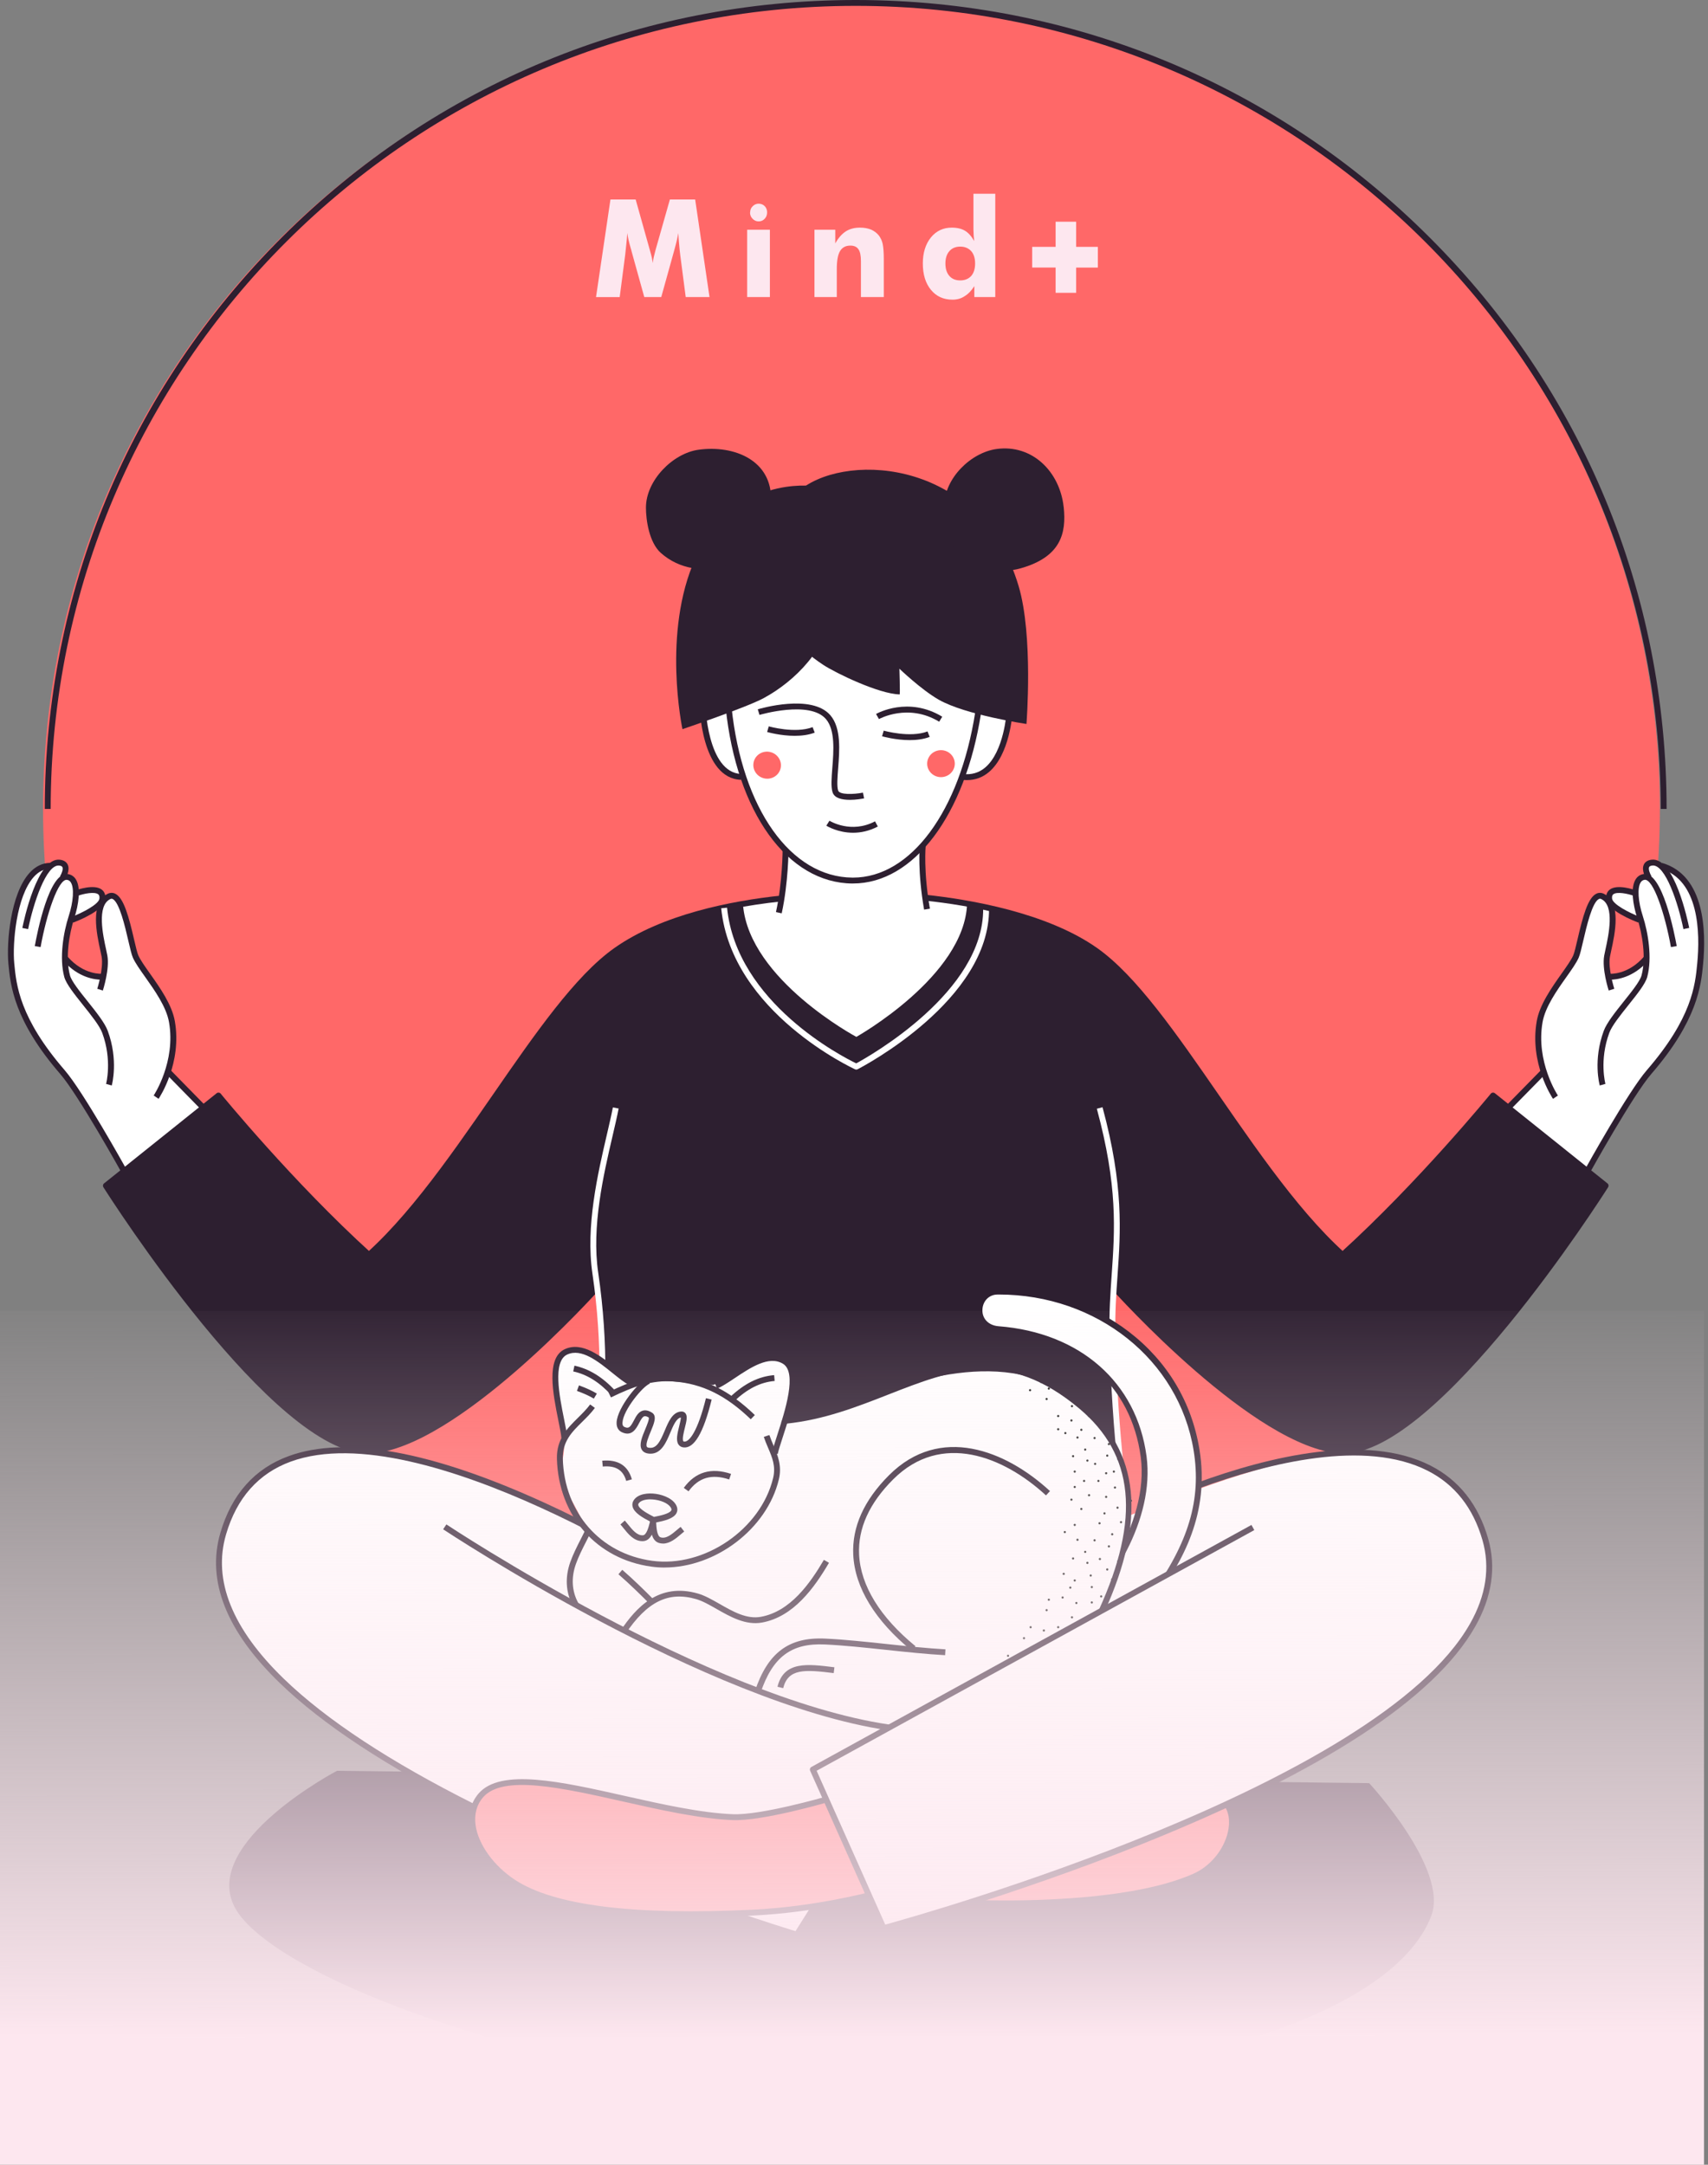 <svg width="430" height="545" viewBox="0 0 430 545" fill="none" xmlns="http://www.w3.org/2000/svg">
<rect x="0" y="0" width="430" height="545" fill="#808080" stroke="none"/>
<path d="M344.697 448.933L84.838 445.826C84.838 445.826 50.823 463.678 58.986 479.976C68.053 498.081 142.574 525.771 210.005 525.771C301.452 525.771 351.498 505.588 360.343 482.306C364.791 470.594 344.697 448.933 344.697 448.933Z" fill="#2D1F30"/>
<path d="M214.362 406.666C326.764 406.666 417.883 315.765 417.883 203.634C417.883 91.502 326.764 0.602 214.362 0.602C101.96 0.602 10.84 91.502 10.84 203.634C10.84 315.765 101.96 406.666 214.362 406.666Z" fill="#FF6868"/>
<path d="M418.838 218.138C418.838 218.138 416.81 217.37 415.981 217.466C413.073 217.813 415.226 221.269 415.226 221.269C415.226 221.269 414.508 220.995 414.027 221.062C412.148 221.313 411.748 225.152 411.748 225.152C411.748 225.152 404.784 222.605 405.198 226.585C405.457 229.095 412.784 231.849 412.784 231.849C412.784 231.849 413.783 233.96 414.109 235.762C414.109 235.762 414.945 240.982 413.828 242.363C412.584 243.913 405.279 246.143 405.279 246.143C404.791 244.319 404.436 242.355 404.672 241.004C405.183 238.125 408.136 228.157 403.525 225.957C399.788 224.17 398.012 238.501 396.827 241.115C395.192 244.74 388.768 251.341 387.694 257.469C386.014 267.067 388.612 269.909 388.612 269.909L379.805 278.755L375.964 276.074C375.964 276.074 358.038 298.069 338.196 316.092L335.391 313.655C336.287 314.534 337.182 315.383 338.085 316.195C338.078 316.202 338.063 316.217 338.056 316.225L335.399 313.655C313.447 292.074 293.716 251.282 275.28 238.774C261.654 229.523 234.433 226.26 233.027 226.105L231.599 214.055C235.921 209.404 242.375 195.804 242.375 195.804C242.375 195.804 251.804 196.941 253.513 181.761C255.023 182.1 209.284 136.258 209.284 136.258L177.157 177.907C178.748 198.07 186.815 195.235 186.815 195.235C189.05 202.737 193.135 209.463 197.694 214.232L196.532 226.193C192.936 226.592 188.051 227.53 184.565 228.201H184.469C173.449 230.343 163.198 233.894 155.168 239.564C136.969 252.411 117.622 292.074 95.671 313.655L93.014 316.225C93.014 316.225 92.992 316.202 92.984 316.195C93.887 315.383 94.783 314.534 95.678 313.655L92.873 316.092C73.031 298.069 55.106 276.074 55.106 276.074L50.835 278.592L42.324 270.013C42.324 270.013 44.315 265.228 43.375 257.461C42.627 251.282 35.878 244.733 34.242 241.107C33.065 238.494 31.289 224.163 27.552 225.95C22.933 228.15 25.894 238.125 26.404 240.997C26.974 244.216 25.857 246.165 25.857 246.165L16.243 242.385L16.968 235.755C17.294 233.953 17.715 232.351 18.093 231.184C18.374 230.32 25.62 229.087 25.879 226.577C26.286 222.598 19.329 225.145 19.329 225.145C19.329 225.145 18.929 221.305 17.049 221.054C16.561 220.988 15.85 221.261 15.85 221.261C15.85 221.261 18.004 217.806 15.095 217.459C14.267 217.363 12.727 218.256 12.727 218.256C4.268 218.382 2.314 236.087 2.965 242.887C3.483 248.299 4.275 256.834 15.836 270.19C20.35 275.403 30.519 293.632 31.348 295.116L26.767 298.785C26.767 298.785 70.004 366.933 93.465 365.471C111.509 364.349 142.172 333.442 150.838 324.25L151.704 362.089L146.982 383.936C146.982 383.936 70.67 340.205 56.305 386.402C48.319 412.081 82.43 436.719 119.154 455.118C119.154 455.118 116.89 466.459 129.427 474.241C142.12 482.119 168.031 482.636 184.439 482.052C194.416 485.478 200.714 487.354 200.714 487.354L205.206 480.199C212.186 479.114 217.322 477.851 218.869 477.453L222.555 485.715L244.61 478.952C260.071 479.476 286.263 479.173 300.858 472.698C308.451 469.331 312.5 459.711 308.984 454.542C346.892 436.963 381.374 413.425 374.047 387.864C362.975 349.25 312.988 370.388 283.747 381.781L281.149 354.854L280.113 323.955C288.609 332.985 319.501 364.349 337.641 365.478C361.102 366.94 404.339 298.793 404.339 298.793L399.758 295.123C400.587 293.639 410.756 275.41 415.271 270.197C426.831 256.841 427.623 248.299 428.141 242.894C428.793 236.094 429.488 221.269 418.868 218.138H418.838Z" fill="white"/>
<path d="M90.09 365.228C91.807 365.331 93.532 365.323 95.264 365.257C113.478 362.326 142.438 333.132 150.816 324.243L151.682 345.13L146.96 383.929C146.96 383.929 160.297 392.228 166.625 393.786C173.36 395.447 195.008 400.645 201.935 401.073C208.626 401.487 221.319 402.417 227.913 401.073C234.825 399.663 262.631 388.972 269.462 387.289C279.069 384.926 285.856 380.932 283.709 381.766L281.112 354.839L280.076 323.94C288.572 332.97 319.464 364.334 337.604 365.464C361.065 366.926 404.302 298.778 404.302 298.778L375.964 276.082C375.964 276.082 358.038 298.077 338.196 316.099L335.391 313.663C336.287 314.541 337.182 315.391 338.085 316.203C338.078 316.21 338.063 316.225 338.055 316.232L335.398 313.663C313.447 292.082 293.716 251.289 275.28 238.782C266.428 232.772 252.521 229.243 243.477 227.463C242.87 245.781 215.59 261.05 215.59 261.05C215.59 261.05 188.754 246.719 187.066 227.958C187.059 227.84 185.542 228.024 184.565 228.209H184.469C173.448 230.35 163.198 233.902 155.168 239.572C136.969 252.419 117.622 292.082 95.671 313.663L93.014 316.232C93.014 316.232 92.992 316.21 92.984 316.203C93.887 315.391 94.783 314.541 95.678 313.663L92.873 316.099C73.031 298.077 55.105 276.082 55.105 276.082L26.767 298.778C26.767 298.778 66.118 360.798 90.112 365.22L90.09 365.228Z" fill="#2D1F30"/>
<path d="M214.754 222.435C214.709 222.435 214.665 222.435 214.613 222.435C198.272 222.324 185.446 204.538 182.7 178.187L184.173 178.032C186.837 203.6 199.071 220.848 214.621 220.951C214.665 220.951 214.709 220.951 214.754 220.951C229.275 220.951 241.627 204.258 245.513 179.346L246.978 179.575C242.974 205.232 230.037 222.428 214.754 222.428V222.435Z" fill="#2D1F30"/>
<path d="M192.477 138.68C192.055 146.646 193.639 158.437 207.264 167.393C210.432 169.475 221.267 174.717 226.499 174.828C226.625 174.828 226.433 168.36 226.433 168.36C226.433 168.36 231.902 173.617 236.321 176.15C243.033 179.996 258.42 182.27 258.42 182.27C258.42 182.27 260.174 160.106 256.451 147.576C247.074 115.998 213.903 113.776 201.824 123.027C198.323 125.707 192.906 130.558 192.477 138.68Z" fill="#2D1F30"/>
<path d="M92.614 365.951C68.849 365.951 27.788 301.665 26.034 298.903C25.834 298.586 25.901 298.165 26.197 297.936L54.536 275.24C54.854 274.989 55.313 275.033 55.572 275.351C55.749 275.572 73.778 297.619 93.413 315.427L92.414 316.52C74.459 300.24 57.851 280.43 54.891 276.849L27.64 298.674C31.837 305.164 71.654 365.796 93.31 364.459C114.307 363.152 149.906 323.571 150.268 323.165L151.371 324.147C149.898 325.8 115.002 364.585 93.406 365.928C93.147 365.943 92.88 365.951 92.614 365.951Z" fill="#2D1F30"/>
<path d="M42.795 269.255L41.737 270.287L50.746 279.477L51.804 278.445L42.795 269.255Z" fill="#2D1F30"/>
<path d="M39.919 276.636L38.69 275.809C38.749 275.727 44.307 267.31 42.546 257.321C41.873 253.489 38.927 249.332 36.566 245.995C35.226 244.105 34.072 242.473 33.472 241.144C33.124 240.369 32.762 238.819 32.31 236.855C31.467 233.222 30.06 227.146 28.358 226.333C28.166 226.237 27.988 226.245 27.773 226.348C24.295 228.009 25.931 235.496 26.723 239.092C26.856 239.697 26.967 240.214 27.033 240.598C27.625 243.957 25.96 249.162 25.894 249.384L24.487 248.934C24.502 248.882 26.108 243.854 25.583 240.856C25.516 240.48 25.405 239.985 25.279 239.402C24.347 235.127 22.608 227.175 27.137 225.012C27.759 224.717 28.403 224.709 29.002 224.997C31.171 226.038 32.436 230.83 33.754 236.522C34.175 238.331 34.538 239.896 34.827 240.539C35.367 241.735 36.484 243.315 37.78 245.146C40.23 248.609 43.279 252.913 44.011 257.07C45.877 267.665 40.17 276.274 39.926 276.636H39.919Z" fill="#2D1F30"/>
<path d="M30.652 295.3C30.541 295.108 19.773 275.713 15.169 270.397C3.476 256.893 2.632 248.018 2.121 242.71C1.603 237.32 2.632 225.115 7.398 219.799C8.893 218.131 10.647 217.267 12.601 217.237L12.623 218.714C11.099 218.736 9.715 219.43 8.501 220.781C4.09 225.699 3.113 237.563 3.587 242.532C4.112 248.025 4.904 256.273 16.28 269.43C20.979 274.864 31.489 293.78 31.94 294.584L30.645 295.3H30.652Z" fill="#2D1F30"/>
<path d="M28.136 273.283L26.708 272.892C26.722 272.833 28.291 266.956 25.738 260.045C25.079 258.251 22.955 255.601 20.905 253.031C18.722 250.292 16.657 247.708 16.183 245.973C14.888 241.174 15.969 234.743 17.286 230.682C18.492 226.983 18.707 223.557 17.834 222.162C17.59 221.77 17.279 221.564 16.849 221.512C14.703 221.224 11.713 230.077 10.218 238.449L8.76 238.191C9.322 235.053 12.342 219.43 17.049 220.05C17.908 220.168 18.618 220.626 19.092 221.379C20.446 223.528 19.78 227.832 18.7 231.14C17.441 235.001 16.405 241.107 17.619 245.589C18.011 247.029 20.069 249.613 22.067 252.108C24.191 254.766 26.389 257.52 27.129 259.536C29.853 266.919 28.203 273.032 28.136 273.291V273.283Z" fill="#2D1F30"/>
<path d="M18.448 232.262L17.923 230.882C20.787 229.804 24.894 227.648 25.035 226.23C25.109 225.536 24.887 225.278 24.717 225.145C23.814 224.444 21.105 224.968 19.477 225.566L18.966 224.178C19.447 224.001 23.718 222.502 25.627 223.978C26.108 224.348 26.648 225.064 26.515 226.378C26.227 229.198 19.751 231.775 18.448 232.262Z" fill="#2D1F30"/>
<path d="M7.073 233.916L5.622 233.628C5.992 231.797 9.389 215.768 15.081 216.447C16.287 216.588 16.812 217.193 17.042 217.665C17.738 219.12 16.524 221.143 16.383 221.372L15.125 220.597C15.51 219.976 15.961 218.825 15.71 218.308C15.606 218.101 15.34 217.968 14.91 217.917C11.632 217.533 8.368 227.522 7.08 233.923L7.073 233.916Z" fill="#2D1F30"/>
<path d="M25.42 246.645C24.102 246.645 19.788 246.276 15.917 241.838L17.034 240.871C21.09 245.515 25.642 245.168 25.694 245.161L25.827 246.63C25.827 246.63 25.657 246.645 25.427 246.645H25.42Z" fill="#2D1F30"/>
<path d="M88.425 320.581L87.537 319.399C100.496 309.698 112.471 292.399 124.046 275.661C134.719 260.223 144.806 245.648 154.65 238.693C166.699 230.188 184.076 226.813 196.54 225.477L196.695 226.946C179.081 228.836 164.834 233.311 155.501 239.904C145.872 246.704 135.859 261.175 125.26 276.503C113.618 293.337 101.577 310.739 88.425 320.581Z" fill="#2D1F30"/>
<path d="M196.799 229.944L195.356 229.626C197.021 222.029 197.036 213.893 197.036 213.812H198.516C198.516 213.893 198.494 222.192 196.799 229.944Z" fill="#2D1F30"/>
<path d="M232.65 229.021C230.955 219.305 231.539 213.11 231.569 212.844L233.042 212.992C233.042 213.051 232.45 219.268 234.108 228.763L232.65 229.014V229.021Z" fill="#2D1F30"/>
<path d="M209.44 153.49C208.285 163.295 200.188 171.469 192.269 175.758C187.94 178.106 171.813 183.577 171.813 183.577C171.813 183.577 166.602 159.227 175.091 140.533C184.609 119.587 204.622 122.37 204.622 122.37C204.622 122.37 210.639 143.361 209.447 153.49H209.44Z" fill="#2D1F30"/>
<path d="M243.44 196.402C243.063 196.402 242.671 196.38 242.278 196.335L242.449 194.866C244.565 195.11 246.43 194.571 247.992 193.264C252.795 189.233 253.417 179.31 253.424 179.206L254.905 179.288C254.882 179.723 254.238 189.949 248.947 194.394C247.355 195.73 245.505 196.402 243.44 196.402Z" fill="#2D1F30"/>
<path d="M213.94 201.371C212.06 201.371 210.099 200.987 209.61 199.488C209.166 198.122 209.344 195.9 209.544 193.33C209.877 189.085 210.291 183.813 207.952 181.059C203.882 176.26 191.329 179.952 191.204 179.989L190.774 178.579C191.329 178.409 204.378 174.569 209.077 180.107C211.801 183.319 211.364 188.937 211.009 193.448C210.831 195.767 210.654 197.952 211.009 199.038C211.357 200.108 214.865 200.027 217.255 199.554L217.544 201.001C217.011 201.105 215.501 201.378 213.925 201.378L213.94 201.371Z" fill="#2D1F30"/>
<path d="M236.446 181.702C228.638 176.962 221.356 180.993 221.282 181.038L220.549 179.753C220.874 179.568 228.675 175.256 237.216 180.439L236.446 181.702Z" fill="#2D1F30"/>
<path d="M186.556 196.335C176.542 195.974 176.091 177.826 176.076 177.05L177.556 177.021C177.556 177.198 177.993 194.541 186.615 194.859L186.563 196.335H186.556Z" fill="#2D1F30"/>
<path d="M200.077 185.253C196.525 185.253 193.32 184.345 193.128 184.286L193.542 182.868C193.609 182.891 200.196 184.751 204.577 183.068L205.11 184.448C203.549 185.046 201.78 185.253 200.085 185.253H200.077Z" fill="#2D1F30"/>
<path d="M229.023 186.331C225.471 186.331 222.266 185.423 222.066 185.364L222.48 183.947C222.547 183.969 229.134 185.829 233.515 184.146L234.048 185.527C232.487 186.125 230.718 186.331 229.023 186.331Z" fill="#2D1F30"/>
<path d="M214.776 209.655C210.942 209.655 208.204 207.986 208.034 207.883L208.818 206.628C209.04 206.768 214.31 209.943 220.305 206.783L220.993 208.09C218.773 209.256 216.641 209.655 214.769 209.655H214.776Z" fill="#2D1F30"/>
<path d="M215.583 269.282C215.479 269.282 215.375 269.26 215.279 269.215C214.968 269.075 184.224 254.929 181.567 228.674L183.04 228.526C185.46 252.492 212.282 266.137 215.56 267.717C218.935 265.886 247.681 249.672 247.518 228.748L248.998 228.733C249.183 251.754 217.285 268.492 215.923 269.193C215.819 269.245 215.701 269.275 215.583 269.275V269.282Z" fill="white"/>
<path d="M309.006 454.668L246.305 478.796C261.765 479.321 286.441 479.07 301.035 472.594C308.866 469.124 313.121 459.703 308.999 454.668H309.006Z" fill="#FF6868"/>
<path d="M200.603 487.804C200.529 487.804 200.462 487.797 200.388 487.775C200.322 487.752 193.831 485.811 183.78 482.355L184.261 480.96C192.632 483.839 198.523 485.663 200.277 486.195L204.518 479.446L205.776 480.229L201.239 487.457C201.099 487.679 200.862 487.804 200.61 487.804H200.603Z" fill="#2D1F30"/>
<path d="M253.121 479.941C249.702 479.941 246.897 479.875 245.039 479.808L245.091 478.332C253.913 478.634 283.976 479.048 300.451 471.739C304.64 469.878 308.037 465.802 309.103 461.358C309.783 458.508 309.376 455.99 307.955 454.255L309.103 453.325C310.82 455.429 311.338 458.404 310.546 461.705C309.384 466.585 305.654 471.059 301.058 473.097C287.802 478.974 266.058 479.949 253.136 479.949L253.121 479.941Z" fill="#2D1F30"/>
<path d="M118.718 455.495C97.506 444.871 81.283 434.202 70.5 423.784C56.993 410.745 51.945 398.002 55.483 385.908C58.325 376.214 64.12 369.709 72.705 366.586C87.004 361.381 108.697 365.346 137.169 378.377C158.299 388.049 175.484 399.382 175.654 399.493L174.833 400.726C174.152 400.276 106.491 355.851 73.209 367.974C65.09 370.935 59.598 377.107 56.904 386.329C53.529 397.854 58.451 410.096 71.529 422.728C82.208 433.035 98.306 443.616 119.384 454.181L118.718 455.503V455.495Z" fill="#2D1F30"/>
<path d="M240.376 192.26C240.376 194.135 238.815 195.656 236.898 195.656C234.981 195.656 233.419 194.135 233.419 192.26C233.419 190.384 234.981 188.864 236.898 188.864C238.815 188.864 240.376 190.384 240.376 192.26Z" fill="#FF6868"/>
<path d="M196.51 193.485C196.051 195.309 194.172 196.409 192.306 195.944C190.441 195.479 189.302 193.626 189.753 191.802C190.205 189.978 192.092 188.878 193.957 189.343C195.822 189.809 196.962 191.662 196.51 193.485Z" fill="#FF6868"/>
<path d="M342.459 320.581C329.3 310.739 317.266 293.329 305.624 276.503C295.026 261.175 285.012 246.704 275.383 239.904C262.883 231.074 243.537 227.884 233.123 226.769L233.279 225.3C243.84 226.429 263.46 229.678 276.234 238.693C286.078 245.641 296.166 260.223 306.838 275.661C318.413 292.399 330.381 309.698 343.347 319.399L342.459 320.581Z" fill="#2D1F30"/>
<path d="M338.27 365.951C338.004 365.951 337.737 365.944 337.478 365.929C315.882 364.585 280.986 325.794 279.513 324.147L280.616 323.165C280.971 323.564 316.578 363.145 337.574 364.46C359.223 365.803 399.055 305.165 403.244 298.675L375.993 276.85C373.026 280.431 356.418 300.24 338.47 316.52L337.471 315.427C357.106 297.619 375.135 275.573 375.312 275.351C375.571 275.034 376.03 274.989 376.349 275.24L404.687 297.936C404.983 298.173 405.05 298.586 404.85 298.904C403.096 301.672 362.035 365.951 338.27 365.951Z" fill="#2D1F30"/>
<path d="M388.091 269.286L379.08 278.475L380.138 279.508L389.149 270.319L388.091 269.286Z" fill="#2D1F30"/>
<path d="M390.973 276.636C390.729 276.274 385.023 267.658 386.888 257.07C387.62 252.914 390.67 248.609 393.119 245.146C394.415 243.315 395.532 241.735 396.072 240.539C396.361 239.897 396.724 238.332 397.146 236.523C398.463 230.838 399.729 226.039 401.897 224.998C402.497 224.71 403.148 224.717 403.762 225.012C408.292 227.176 406.56 235.127 405.62 239.402C405.494 239.986 405.383 240.48 405.316 240.857C404.783 243.862 406.39 248.882 406.412 248.934L405.006 249.384C404.932 249.163 403.266 243.958 403.866 240.598C403.932 240.207 404.043 239.698 404.177 239.092C404.961 235.497 406.597 228.01 403.126 226.349C402.911 226.245 402.733 226.238 402.541 226.334C400.839 227.153 399.433 233.23 398.589 236.862C398.137 238.826 397.775 240.377 397.427 241.152C396.827 242.481 395.673 244.113 394.333 246.003C391.965 249.34 389.027 253.497 388.353 257.329C386.592 267.318 392.157 275.735 392.209 275.817L390.981 276.643L390.973 276.636Z" fill="#2D1F30"/>
<path d="M400.232 295.301L398.937 294.585C399.381 293.78 409.89 274.864 414.597 269.43C425.98 256.28 426.772 248.026 427.29 242.569C428.03 234.861 427.808 221.557 418.061 218.685L418.483 217.267C429.244 220.435 429.547 234.544 428.77 242.673C428.26 248.011 427.409 256.886 415.722 270.39C411.119 275.706 400.35 295.101 400.239 295.293L400.232 295.301Z" fill="#2D1F30"/>
<path d="M402.748 273.284C402.674 273.025 401.031 266.912 403.755 259.529C404.502 257.513 406.693 254.767 408.817 252.101C410.815 249.606 412.873 247.022 413.265 245.582C414.479 241.1 413.443 235.002 412.185 231.133C411.104 227.825 410.438 223.521 411.792 221.372C412.266 220.619 412.976 220.154 413.835 220.043C418.512 219.408 421.562 235.046 422.124 238.184L420.666 238.442C419.171 230.07 416.211 221.188 414.035 221.505C413.606 221.564 413.295 221.771 413.05 222.155C412.17 223.55 412.392 226.969 413.598 230.675C414.916 234.729 415.996 241.167 414.701 245.966C414.235 247.701 412.17 250.285 409.979 253.024C407.929 255.594 405.805 258.244 405.146 260.038C402.585 266.979 404.162 272.826 404.177 272.885L402.748 273.284Z" fill="#2D1F30"/>
<path d="M412.436 232.262C411.141 231.775 404.665 229.198 404.369 226.378C404.236 225.064 404.776 224.348 405.257 223.978C407.167 222.502 411.437 224.001 411.918 224.178L411.407 225.566C409.772 224.968 407.07 224.444 406.167 225.145C405.997 225.278 405.775 225.536 405.849 226.23C405.997 227.648 410.097 229.804 412.962 230.882L412.436 232.262Z" fill="#2D1F30"/>
<path d="M423.812 233.916C422.524 227.522 419.267 217.525 415.981 217.909C415.552 217.961 415.278 218.094 415.182 218.301C414.93 218.818 415.382 219.969 415.767 220.59L414.509 221.365C414.368 221.136 413.147 219.105 413.85 217.658C414.079 217.178 414.605 216.58 415.811 216.44C421.532 215.753 424.9 231.79 425.27 233.621L423.819 233.909L423.812 233.916Z" fill="#2D1F30"/>
<path d="M405.464 246.645C405.235 246.645 405.094 246.638 405.065 246.631L405.198 245.161C405.383 245.176 409.831 245.486 413.857 240.872L414.975 241.839C411.104 246.276 406.789 246.645 405.472 246.645H405.464Z" fill="#2D1F30"/>
<path d="M216.434 402.454C201.239 402.454 192.595 400.401 180.968 397.647C176.342 396.547 171.102 395.307 164.797 394.052L165.085 392.605C171.413 393.867 176.668 395.115 181.308 396.215C193.801 399.176 202.823 401.317 220.379 400.94C231.658 400.697 240.724 397.094 250.331 393.284C258.065 390.212 266.065 387.038 276.279 384.948L276.575 386.395C266.487 388.463 258.553 391.608 250.878 394.657C241.146 398.519 231.954 402.166 220.408 402.417C219.032 402.447 217.707 402.461 216.434 402.461V402.454Z" fill="#2D1F30"/>
<path d="M419.578 203.66H418.098C418.098 92.172 327.183 1.477 215.427 1.477C103.671 1.477 12.757 92.172 12.757 203.66H11.276C11.276 149.26 32.51 98.116 71.07 59.649C109.629 21.183 160.896 0 215.427 0C269.958 0 321.225 21.183 359.785 59.649C398.344 98.116 419.578 149.26 419.578 203.66Z" fill="#2D1F30"/>
<path d="M147.493 382.896L146.087 382.423C146.168 382.172 154.479 356.848 149.143 320.618C147.397 308.775 150.505 295.448 152.77 285.71C153.384 283.067 153.917 280.778 154.294 278.807L155.745 279.08C155.36 281.088 154.827 283.384 154.206 286.042C151.963 295.663 148.892 308.834 150.601 320.396C155.997 356.995 147.567 382.63 147.485 382.888L147.493 382.896Z" fill="white"/>
<path d="M282.962 381.426C282.932 381.242 279.854 362.636 279.321 335.702C279.217 330.356 279.55 325.594 279.868 320.987C280.668 309.528 281.423 298.704 276.138 279.139L277.567 278.755C282.918 298.564 282.118 310.016 281.349 321.09C281.03 325.668 280.697 330.393 280.808 335.672C281.334 362.503 284.398 380.998 284.427 381.183L282.969 381.426H282.962Z" fill="white"/>
<path d="M301.235 365.058C297.246 340.59 275.383 325.048 251.093 325.188C248.488 325.203 246.578 327.307 246.593 329.958C246.608 332.616 248.666 334.432 251.367 334.639C269.981 336.086 285.279 346.88 287.928 366.727C290.171 383.523 276.975 403.872 262.742 412.739C271.712 409.372 280.86 405.718 290.089 402.358C298.349 391.032 303.604 379.507 301.243 365.058H301.235Z" fill="white"/>
<path d="M262.994 413.425L262.343 412.111C276.116 403.532 289.386 383.287 287.188 366.822C284.768 348.689 271.35 336.935 251.308 335.377C248.11 335.126 245.868 332.904 245.853 329.965C245.838 326.886 248.14 324.465 251.093 324.45C263.305 324.376 275.043 328.237 284.235 335.311C293.886 342.738 300.021 352.986 301.975 364.94C304.603 381.05 297.742 393.114 290.689 402.793L290.555 402.978L290.341 403.052C284.834 405.053 279.291 407.187 273.933 409.254C270.336 410.642 266.62 412.067 263.001 413.425H262.994ZM251.411 325.919C251.308 325.919 251.197 325.919 251.093 325.919C248.932 325.934 247.311 327.661 247.326 329.95C247.341 332.128 248.984 333.716 251.411 333.9C271.897 335.488 286.167 348.032 288.646 366.623C290.733 382.253 280.083 400.084 267.782 410.022C269.662 409.305 271.542 408.582 273.385 407.866C278.684 405.821 284.161 403.716 289.608 401.73C299.252 388.448 302.508 377.498 300.502 365.168C296.787 342.376 276.168 325.912 251.411 325.912V325.919Z" fill="#2D1F30"/>
<path d="M147.856 385.554C146.005 381.19 143.245 376.642 141.01 372.397C141.054 368.255 142.401 366.697 141.913 361.861C141.424 357.025 136.443 344.185 142.719 340.331C147.375 337.474 155.205 345.677 158.743 348.194C166.351 347.006 170.755 348.01 179.651 348.66C180.124 348.696 194.586 338.478 198.183 342.672C200.81 345.736 198.93 353.946 196.666 358.125C206.583 354.633 200.226 358.974 213.466 353.702C226.707 348.423 254.35 337.865 271.379 353.304C286.5 367.007 288.587 385.893 276.797 404.411C268.389 417.612 239.14 429.078 225.249 435.752C207.079 444.479 168.556 417.974 154.361 411.063C135.777 402.018 147.064 390.39 147.863 385.561L147.856 385.554Z" fill="white"/>
<path d="M266.406 360.111C266.332 360.111 266.258 360.081 266.206 360.022C266.154 359.978 266.132 359.904 266.132 359.83C266.132 359.756 266.154 359.69 266.213 359.638C266.302 359.535 266.495 359.535 266.606 359.638C266.657 359.69 266.687 359.756 266.687 359.83C266.687 359.904 266.657 359.97 266.606 360.029C266.546 360.081 266.48 360.111 266.406 360.111Z" fill="#1D1D1B"/>
<path d="M268.212 361.078C268.13 361.078 268.064 361.049 268.012 360.989C267.96 360.945 267.93 360.879 267.93 360.805C267.93 360.724 267.96 360.657 268.019 360.606C268.101 360.51 268.3 360.502 268.404 360.606C268.463 360.657 268.485 360.731 268.485 360.805C268.485 360.871 268.456 360.945 268.404 360.997C268.352 361.049 268.286 361.078 268.212 361.078Z" fill="#1D1D1B"/>
<path d="M269.736 357.896C269.662 357.896 269.588 357.859 269.537 357.807C269.492 357.763 269.462 357.689 269.462 357.615C269.462 357.541 269.492 357.475 269.544 357.423C269.633 357.32 269.825 357.312 269.936 357.423C269.981 357.475 270.01 357.541 270.01 357.615C270.01 357.689 269.988 357.763 269.936 357.814C269.884 357.866 269.81 357.896 269.736 357.896Z" fill="#1D1D1B"/>
<path d="M274.177 356.788C274.103 356.788 274.029 356.759 273.977 356.707C273.933 356.655 273.903 356.589 273.903 356.508C273.903 356.434 273.933 356.36 273.985 356.308C274.081 356.212 274.266 356.212 274.377 356.308C274.421 356.353 274.458 356.426 274.458 356.5C274.458 356.574 274.421 356.648 274.369 356.7C274.325 356.751 274.251 356.781 274.177 356.781V356.788Z" fill="#1D1D1B"/>
<path d="M266.406 356.788C266.332 356.788 266.258 356.759 266.206 356.7C266.154 356.655 266.132 356.582 266.132 356.508C266.132 356.434 266.162 356.36 266.213 356.308C266.302 356.22 266.495 356.205 266.606 356.308C266.65 356.353 266.687 356.427 266.687 356.5C266.687 356.574 266.657 356.648 266.606 356.7C266.554 356.751 266.48 356.781 266.406 356.781V356.788Z" fill="#1D1D1B"/>
<path d="M272.23 360.251C272.164 360.251 272.09 360.222 272.038 360.17C271.986 360.118 271.957 360.044 271.957 359.971C271.957 359.897 271.986 359.83 272.038 359.779C272.142 359.668 272.327 359.675 272.43 359.779C272.482 359.838 272.512 359.904 272.512 359.978C272.512 360.052 272.482 360.126 272.43 360.177C272.378 360.229 272.304 360.258 272.23 360.258V360.251Z" fill="#1D1D1B"/>
<path d="M269.877 354.293C269.803 354.293 269.729 354.263 269.677 354.212C269.633 354.167 269.596 354.094 269.596 354.02C269.596 353.946 269.625 353.872 269.684 353.82C269.773 353.724 269.966 353.717 270.069 353.82C270.121 353.865 270.151 353.939 270.151 354.02C270.151 354.094 270.121 354.167 270.069 354.219C270.018 354.263 269.951 354.293 269.877 354.293Z" fill="#1D1D1B"/>
<path d="M262.106 348.202C262.032 348.202 261.958 348.172 261.906 348.12C261.854 348.069 261.832 348.002 261.832 347.928C261.832 347.855 261.862 347.781 261.906 347.729C262.002 347.633 262.195 347.626 262.298 347.729C262.35 347.781 262.38 347.855 262.38 347.928C262.38 347.995 262.35 348.069 262.298 348.12C262.246 348.172 262.18 348.202 262.106 348.202Z" fill="#1D1D1B"/>
<path d="M264.045 349.863C263.971 349.863 263.897 349.833 263.845 349.782C263.801 349.73 263.771 349.656 263.771 349.59C263.771 349.516 263.801 349.442 263.853 349.39C263.949 349.294 264.141 349.287 264.245 349.39C264.297 349.442 264.326 349.516 264.326 349.59C264.326 349.663 264.297 349.73 264.245 349.782C264.193 349.833 264.119 349.863 264.045 349.863Z" fill="#1D1D1B"/>
<path d="M263.49 352.499C263.416 352.499 263.342 352.462 263.29 352.41C263.246 352.358 263.216 352.292 263.216 352.218C263.216 352.144 263.246 352.078 263.297 352.026C263.386 351.923 263.586 351.915 263.69 352.026C263.741 352.078 263.771 352.144 263.771 352.218C263.771 352.292 263.741 352.358 263.69 352.417C263.638 352.469 263.564 352.499 263.49 352.499Z" fill="#1D1D1B"/>
<path d="M259.33 350.276C259.256 350.276 259.182 350.247 259.131 350.195C259.079 350.143 259.049 350.077 259.049 350.003C259.049 349.929 259.086 349.855 259.138 349.804C259.227 349.708 259.419 349.7 259.523 349.804C259.575 349.848 259.604 349.922 259.604 349.996C259.604 350.07 259.582 350.136 259.523 350.195C259.471 350.239 259.404 350.269 259.33 350.269V350.276Z" fill="#1D1D1B"/>
<path d="M257.798 412.716C257.724 412.716 257.65 412.687 257.606 412.628C257.554 412.584 257.524 412.51 257.524 412.436C257.524 412.362 257.554 412.288 257.606 412.237C257.702 412.141 257.895 412.141 257.998 412.237C258.05 412.281 258.08 412.355 258.08 412.429C258.08 412.502 258.05 412.576 257.998 412.628C257.946 412.68 257.88 412.709 257.798 412.709V412.716Z" fill="#1D1D1B"/>
<path d="M262.794 410.775C262.727 410.775 262.653 410.745 262.602 410.693C262.55 410.642 262.52 410.575 262.52 410.501C262.52 410.42 262.55 410.354 262.602 410.302C262.705 410.199 262.89 410.199 262.994 410.302C263.046 410.354 263.075 410.428 263.075 410.501C263.075 410.575 263.046 410.642 262.994 410.693C262.942 410.745 262.868 410.775 262.794 410.775Z" fill="#1D1D1B"/>
<path d="M266.406 409.948C266.332 409.948 266.258 409.918 266.206 409.859C266.154 409.815 266.132 409.741 266.132 409.667C266.132 409.593 266.162 409.519 266.213 409.468C266.302 409.379 266.495 409.364 266.606 409.468C266.65 409.512 266.687 409.586 266.687 409.66C266.687 409.733 266.657 409.807 266.606 409.859C266.554 409.911 266.48 409.94 266.406 409.94V409.948Z" fill="#1D1D1B"/>
<path d="M259.464 409.948C259.39 409.948 259.323 409.918 259.271 409.859C259.219 409.815 259.19 409.741 259.19 409.667C259.19 409.593 259.219 409.527 259.271 409.475C259.367 409.372 259.56 409.365 259.663 409.475C259.715 409.527 259.745 409.593 259.745 409.667C259.745 409.741 259.715 409.815 259.663 409.867C259.612 409.918 259.538 409.948 259.464 409.948Z" fill="#1D1D1B"/>
<path d="M269.877 407.452C269.803 407.452 269.729 407.423 269.677 407.371C269.633 407.327 269.596 407.253 269.596 407.179C269.596 407.105 269.625 407.031 269.684 406.98C269.773 406.884 269.966 406.876 270.069 406.98C270.121 407.024 270.151 407.098 270.151 407.179C270.151 407.253 270.121 407.327 270.069 407.378C270.017 407.423 269.951 407.452 269.877 407.452Z" fill="#1D1D1B"/>
<path d="M264.045 403.022C263.971 403.022 263.897 402.992 263.845 402.941C263.801 402.889 263.771 402.815 263.771 402.749C263.771 402.675 263.801 402.601 263.852 402.549C263.949 402.453 264.141 402.446 264.245 402.549C264.296 402.601 264.326 402.675 264.326 402.749C264.326 402.823 264.296 402.889 264.245 402.941C264.193 402.992 264.119 403.022 264.045 403.022Z" fill="#1D1D1B"/>
<path d="M263.49 405.658C263.416 405.658 263.342 405.621 263.29 405.569C263.246 405.518 263.216 405.451 263.216 405.377C263.216 405.303 263.246 405.237 263.297 405.185C263.386 405.082 263.586 405.075 263.69 405.185C263.741 405.237 263.771 405.303 263.771 405.377C263.771 405.451 263.741 405.518 263.69 405.577C263.638 405.628 263.564 405.658 263.49 405.658Z" fill="#1D1D1B"/>
<path d="M270.565 398.179C270.499 398.179 270.425 398.149 270.373 398.098C270.321 398.046 270.291 397.98 270.291 397.898C270.291 397.825 270.321 397.758 270.373 397.706C270.484 397.603 270.661 397.603 270.765 397.706C270.817 397.758 270.846 397.832 270.846 397.898C270.846 397.972 270.817 398.046 270.765 398.098C270.713 398.149 270.639 398.179 270.565 398.179Z" fill="#1D1D1B"/>
<path d="M274.873 403.716C274.799 403.716 274.725 403.687 274.673 403.635C274.628 403.591 274.591 403.517 274.591 403.443C274.591 403.362 274.628 403.288 274.68 403.244C274.776 403.14 274.961 403.14 275.065 403.244C275.117 403.295 275.146 403.362 275.146 403.443C275.146 403.517 275.117 403.591 275.065 403.635C275.013 403.687 274.947 403.716 274.873 403.716Z" fill="#1D1D1B"/>
<path d="M269.455 399.98C269.388 399.98 269.314 399.951 269.263 399.899C269.211 399.847 269.181 399.781 269.181 399.7C269.181 399.626 269.211 399.559 269.263 399.508C269.366 399.404 269.551 399.404 269.655 399.508C269.707 399.559 269.736 399.626 269.736 399.7C269.736 399.774 269.707 399.847 269.655 399.899C269.603 399.951 269.529 399.98 269.455 399.98Z" fill="#1D1D1B"/>
<path d="M270.987 403.856C270.913 403.856 270.839 403.827 270.787 403.775C270.735 403.723 270.706 403.649 270.706 403.576C270.706 403.502 270.735 403.435 270.787 403.384C270.891 403.28 271.076 403.28 271.179 403.384C271.231 403.435 271.261 403.502 271.261 403.576C271.261 403.649 271.239 403.716 271.179 403.775C271.128 403.827 271.061 403.856 270.987 403.856Z" fill="#1D1D1B"/>
<path d="M267.516 402.468C267.442 402.468 267.375 402.439 267.324 402.387C267.272 402.343 267.242 402.269 267.242 402.195C267.242 402.121 267.264 402.047 267.316 401.995C267.427 401.892 267.612 401.892 267.716 401.995C267.768 402.047 267.797 402.121 267.797 402.195C267.797 402.269 267.76 402.343 267.708 402.387C267.664 402.439 267.59 402.468 267.516 402.468Z" fill="#1D1D1B"/>
<path d="M277.226 402.195C277.152 402.195 277.086 402.166 277.034 402.114C276.982 402.062 276.952 401.988 276.952 401.915C276.952 401.841 276.982 401.774 277.034 401.723C277.137 401.619 277.322 401.619 277.426 401.723C277.478 401.774 277.507 401.841 277.507 401.915C277.507 401.988 277.478 402.062 277.426 402.114C277.374 402.166 277.308 402.195 277.226 402.195Z" fill="#1D1D1B"/>
<path d="M280.001 397.906C279.935 397.906 279.861 397.869 279.809 397.817C279.757 397.765 279.728 397.699 279.728 397.625C279.728 397.551 279.757 397.485 279.809 397.426C279.913 397.322 280.098 397.322 280.201 397.426C280.253 397.485 280.283 397.551 280.283 397.625C280.283 397.699 280.253 397.765 280.201 397.824C280.149 397.869 280.075 397.906 280.001 397.906Z" fill="#1D1D1B"/>
<path d="M267.79 396.517C267.723 396.517 267.649 396.488 267.597 396.436C267.546 396.384 267.516 396.318 267.516 396.244C267.516 396.163 267.546 396.096 267.597 396.045C267.701 395.941 267.886 395.941 267.99 396.045C268.041 396.096 268.071 396.17 268.071 396.244C268.071 396.311 268.041 396.384 267.99 396.436C267.938 396.488 267.864 396.517 267.79 396.517Z" fill="#1D1D1B"/>
<path d="M274.591 396.931C274.517 396.931 274.451 396.902 274.399 396.85C274.347 396.798 274.318 396.732 274.318 396.658C274.318 396.577 274.347 396.51 274.399 396.459C274.495 396.363 274.688 396.355 274.791 396.459C274.843 396.51 274.873 396.584 274.873 396.658C274.873 396.724 274.843 396.798 274.791 396.85C274.739 396.902 274.665 396.931 274.591 396.931Z" fill="#1D1D1B"/>
<path d="M274.873 399.84C274.799 399.84 274.725 399.811 274.673 399.759C274.628 399.715 274.591 399.641 274.591 399.567C274.591 399.486 274.628 399.412 274.68 399.368C274.776 399.264 274.961 399.264 275.065 399.368C275.117 399.419 275.146 399.486 275.146 399.567C275.146 399.641 275.117 399.715 275.065 399.759C275.013 399.811 274.947 399.84 274.873 399.84Z" fill="#1D1D1B"/>
<path d="M271.261 362.185C271.194 362.185 271.12 362.156 271.068 362.104C271.017 362.052 270.987 361.979 270.987 361.905C270.987 361.831 271.017 361.764 271.068 361.713C271.179 361.609 271.357 361.609 271.461 361.713C271.512 361.764 271.542 361.838 271.542 361.905C271.542 361.979 271.512 362.052 271.461 362.104C271.409 362.156 271.335 362.185 271.261 362.185Z" fill="#1D1D1B"/>
<path d="M273.207 365.235C273.133 365.235 273.059 365.198 273.008 365.146C272.963 365.102 272.926 365.028 272.926 364.954C272.926 364.88 272.963 364.807 273.015 364.755C273.111 364.659 273.296 364.652 273.4 364.755C273.452 364.799 273.481 364.873 273.481 364.947C273.481 365.021 273.452 365.095 273.4 365.146C273.348 365.191 273.281 365.227 273.207 365.227V365.235Z" fill="#1D1D1B"/>
<path d="M278.758 366.755C278.684 366.755 278.61 366.726 278.558 366.674C278.507 366.615 278.477 366.549 278.477 366.475C278.477 366.408 278.507 366.335 278.558 366.283C278.669 366.172 278.854 366.18 278.958 366.283C279.002 366.335 279.032 366.401 279.032 366.475C279.032 366.549 279.002 366.623 278.951 366.674C278.906 366.719 278.832 366.755 278.758 366.755Z" fill="#1D1D1B"/>
<path d="M270.151 366.888C270.077 366.888 270.01 366.866 269.958 366.807C269.906 366.763 269.877 366.689 269.877 366.615C269.877 366.541 269.906 366.475 269.958 366.416C270.062 366.313 270.247 366.313 270.351 366.416C270.402 366.475 270.432 366.541 270.432 366.615C270.432 366.689 270.402 366.756 270.351 366.815C270.299 366.866 270.225 366.888 270.151 366.888Z" fill="#1D1D1B"/>
<path d="M273.762 368.004C273.688 368.004 273.614 367.967 273.563 367.915C273.518 367.871 273.481 367.797 273.481 367.723C273.481 367.649 273.518 367.575 273.57 367.524C273.666 367.428 273.851 367.428 273.955 367.524C274.007 367.568 274.036 367.642 274.036 367.716C274.036 367.789 274.007 367.863 273.955 367.915C273.903 367.959 273.836 367.996 273.762 367.996V368.004Z" fill="#1D1D1B"/>
<path d="M275.561 362.325C275.487 362.325 275.42 362.296 275.368 362.244C275.317 362.193 275.287 362.119 275.287 362.045C275.287 361.971 275.317 361.905 275.368 361.853C275.472 361.75 275.657 361.75 275.761 361.853C275.813 361.905 275.842 361.971 275.842 362.045C275.842 362.119 275.813 362.185 275.761 362.244C275.709 362.296 275.642 362.325 275.561 362.325Z" fill="#1D1D1B"/>
<path d="M279.173 363.846C279.099 363.846 279.025 363.817 278.973 363.765C278.921 363.714 278.899 363.647 278.899 363.573C278.899 363.492 278.921 363.426 278.973 363.374C279.084 363.271 279.261 363.271 279.372 363.374C279.424 363.426 279.446 363.492 279.446 363.573C279.446 363.647 279.417 363.714 279.372 363.765C279.321 363.817 279.247 363.846 279.173 363.846Z" fill="#1D1D1B"/>
<path d="M281.534 367.582C281.459 367.582 281.386 367.553 281.334 367.501C281.282 367.449 281.252 367.383 281.252 367.309C281.252 367.235 281.282 367.161 281.334 367.11C281.445 367.006 281.622 367.006 281.726 367.11C281.778 367.161 281.807 367.235 281.807 367.309C281.807 367.383 281.778 367.449 281.726 367.501C281.674 367.553 281.608 367.582 281.534 367.582Z" fill="#1D1D1B"/>
<path d="M271.261 387.931C271.187 387.931 271.12 387.909 271.068 387.857C271.017 387.805 270.987 387.731 270.987 387.658C270.987 387.584 271.017 387.517 271.068 387.466C271.179 387.355 271.357 387.362 271.461 387.466C271.512 387.525 271.542 387.591 271.542 387.665C271.542 387.739 271.512 387.813 271.461 387.864C271.409 387.916 271.335 387.938 271.261 387.938V387.931Z" fill="#1D1D1B"/>
<path d="M269.736 377.831C269.662 377.831 269.588 377.801 269.536 377.742C269.492 377.698 269.462 377.624 269.462 377.55C269.462 377.476 269.492 377.41 269.544 377.358C269.633 377.262 269.825 377.255 269.936 377.358C269.988 377.41 270.01 377.476 270.01 377.55C270.01 377.624 269.988 377.698 269.936 377.749C269.884 377.801 269.81 377.831 269.736 377.831Z" fill="#1D1D1B"/>
<path d="M278.477 377.136C278.403 377.136 278.336 377.107 278.285 377.055C278.233 377.011 278.203 376.937 278.203 376.856C278.203 376.782 278.233 376.708 278.285 376.664C278.381 376.561 278.573 376.561 278.677 376.664C278.729 376.716 278.758 376.782 278.758 376.856C278.758 376.937 278.729 377.004 278.669 377.055C278.625 377.107 278.551 377.136 278.477 377.136Z" fill="#1D1D1B"/>
<path d="M268.071 385.997C267.997 385.997 267.923 385.967 267.871 385.908C267.827 385.871 267.797 385.797 267.797 385.716C267.797 385.642 267.827 385.576 267.879 385.524C267.967 385.428 268.16 385.421 268.271 385.524C268.323 385.576 268.352 385.65 268.352 385.716C268.352 385.797 268.315 385.871 268.263 385.915C268.219 385.967 268.145 385.997 268.071 385.997Z" fill="#1D1D1B"/>
<path d="M282.918 390.567C282.844 390.567 282.777 390.537 282.725 390.485C282.673 390.434 282.644 390.36 282.644 390.286C282.644 390.212 282.673 390.146 282.725 390.094C282.829 389.991 283.014 389.991 283.117 390.094C283.169 390.146 283.199 390.212 283.199 390.286C283.199 390.36 283.169 390.434 283.117 390.485C283.066 390.537 282.992 390.567 282.918 390.567Z" fill="#1D1D1B"/>
<path d="M273.207 390.98C273.133 390.98 273.059 390.95 273.008 390.899C272.956 390.847 272.926 390.781 272.926 390.707C272.926 390.626 272.963 390.552 273.015 390.507C273.111 390.411 273.296 390.404 273.4 390.507C273.452 390.552 273.481 390.626 273.481 390.707C273.481 390.773 273.452 390.847 273.4 390.899C273.348 390.95 273.281 390.98 273.207 390.98Z" fill="#1D1D1B"/>
<path d="M276.908 392.782C276.834 392.782 276.76 392.752 276.708 392.7C276.656 392.649 276.627 392.575 276.627 392.501C276.627 392.427 276.656 392.361 276.708 392.309C276.812 392.206 276.997 392.206 277.1 392.309C277.152 392.361 277.182 392.427 277.182 392.501C277.182 392.575 277.152 392.649 277.1 392.7C277.048 392.752 276.982 392.782 276.908 392.782Z" fill="#1D1D1B"/>
<path d="M284.442 385.723C284.376 385.723 284.302 385.686 284.25 385.635C284.198 385.59 284.168 385.516 284.168 385.443C284.168 385.369 284.198 385.295 284.257 385.243C284.353 385.147 284.538 385.14 284.642 385.243C284.694 385.288 284.723 385.361 284.723 385.435C284.723 385.509 284.694 385.583 284.642 385.635C284.59 385.679 284.516 385.716 284.442 385.716V385.723Z" fill="#1D1D1B"/>
<path d="M270.565 384.195C270.499 384.195 270.425 384.165 270.373 384.113C270.321 384.062 270.291 383.995 270.291 383.921C270.291 383.848 270.321 383.774 270.373 383.722C270.484 383.619 270.661 383.619 270.765 383.722C270.817 383.774 270.846 383.848 270.846 383.921C270.846 383.995 270.817 384.062 270.765 384.113C270.713 384.165 270.647 384.195 270.565 384.195Z" fill="#1D1D1B"/>
<path d="M284.723 378.103C284.649 378.103 284.575 378.074 284.524 378.022C284.479 377.978 284.442 377.904 284.442 377.83C284.442 377.749 284.479 377.683 284.531 377.631C284.62 377.535 284.812 377.528 284.923 377.631C284.968 377.683 285.005 377.749 285.005 377.83C285.005 377.904 284.968 377.978 284.916 378.022C284.864 378.074 284.797 378.103 284.723 378.103Z" fill="#1D1D1B"/>
<path d="M274.177 376.723C274.103 376.723 274.036 376.693 273.977 376.642C273.933 376.59 273.903 376.516 273.903 376.442C273.903 376.368 273.933 376.295 273.984 376.243C274.081 376.147 274.266 376.147 274.377 376.243C274.421 376.287 274.458 376.361 274.458 376.435C274.458 376.509 274.421 376.583 274.369 376.634C274.317 376.686 274.251 376.715 274.177 376.715V376.723Z" fill="#1D1D1B"/>
<path d="M270.151 392.641C270.084 392.641 270.01 392.612 269.958 392.56C269.906 392.516 269.877 392.442 269.877 392.361C269.877 392.287 269.906 392.221 269.958 392.169C270.062 392.065 270.247 392.065 270.351 392.169C270.402 392.221 270.432 392.294 270.432 392.361C270.432 392.442 270.402 392.508 270.343 392.56C270.299 392.612 270.225 392.641 270.151 392.641Z" fill="#1D1D1B"/>
<path d="M280.697 374.781C280.631 374.781 280.557 374.751 280.505 374.7C280.453 374.656 280.423 374.582 280.423 374.508C280.423 374.427 280.453 374.36 280.505 374.308C280.608 374.205 280.793 374.205 280.897 374.308C280.949 374.36 280.978 374.434 280.978 374.508C280.978 374.582 280.949 374.656 280.89 374.7C280.845 374.751 280.771 374.781 280.697 374.781Z" fill="#1D1D1B"/>
<path d="M273.762 393.749C273.688 393.749 273.614 393.719 273.563 393.668C273.511 393.616 273.481 393.549 273.481 393.476C273.481 393.394 273.511 393.328 273.563 393.276C273.666 393.173 273.851 393.173 273.955 393.276C274.007 393.328 274.036 393.402 274.036 393.476C274.036 393.542 274.007 393.616 273.955 393.668C273.903 393.719 273.836 393.749 273.762 393.749Z" fill="#1D1D1B"/>
<path d="M281.349 379.861C281.274 379.861 281.201 379.831 281.149 379.772C281.104 379.728 281.067 379.654 281.067 379.58C281.067 379.507 281.097 379.44 281.149 379.388C281.26 379.278 281.437 379.285 281.541 379.388C281.6 379.44 281.63 379.507 281.63 379.58C281.63 379.654 281.593 379.728 281.541 379.78C281.489 379.831 281.423 379.861 281.349 379.861Z" fill="#1D1D1B"/>
<path d="M282.222 383.508C282.155 383.508 282.081 383.471 282.029 383.42C281.978 383.375 281.948 383.302 281.948 383.228C281.948 383.154 281.978 383.08 282.037 383.028C282.133 382.932 282.318 382.925 282.422 383.028C282.473 383.073 282.503 383.147 282.503 383.22C282.503 383.294 282.473 383.368 282.422 383.42C282.37 383.464 282.296 383.501 282.222 383.501V383.508Z" fill="#1D1D1B"/>
<path d="M272.23 380.185C272.164 380.185 272.09 380.156 272.038 380.104C271.986 380.052 271.957 379.979 271.957 379.905C271.957 379.831 271.986 379.757 272.038 379.705C272.142 379.602 272.327 379.602 272.43 379.705C272.482 379.757 272.512 379.831 272.512 379.905C272.512 379.979 272.482 380.052 272.43 380.104C272.378 380.156 272.304 380.185 272.23 380.185Z" fill="#1D1D1B"/>
<path d="M276.812 383.782C276.745 383.782 276.671 383.752 276.619 383.7C276.567 383.649 276.538 383.582 276.538 383.501C276.538 383.427 276.567 383.361 276.619 383.309C276.723 383.206 276.908 383.206 277.011 383.309C277.063 383.361 277.093 383.434 277.093 383.501C277.093 383.575 277.063 383.649 277.011 383.7C276.96 383.752 276.886 383.782 276.812 383.782Z" fill="#1D1D1B"/>
<path d="M278.062 381.293C277.988 381.293 277.922 381.264 277.863 381.212C277.811 381.153 277.789 381.087 277.789 381.013C277.789 380.939 277.811 380.865 277.863 380.813C277.966 380.71 278.151 380.71 278.262 380.813C278.307 380.865 278.336 380.939 278.336 381.013C278.336 381.087 278.307 381.16 278.255 381.212C278.203 381.264 278.136 381.293 278.062 381.293Z" fill="#1D1D1B"/>
<path d="M275.561 388.071C275.494 388.071 275.42 388.042 275.368 387.99C275.317 387.946 275.287 387.872 275.287 387.798C275.287 387.717 275.317 387.65 275.368 387.599C275.472 387.503 275.657 387.495 275.761 387.599C275.813 387.65 275.842 387.717 275.842 387.798C275.842 387.872 275.813 387.946 275.761 387.99C275.709 388.042 275.635 388.071 275.561 388.071Z" fill="#1D1D1B"/>
<path d="M279.173 389.599C279.099 389.599 279.032 389.57 278.98 389.518C278.921 389.459 278.899 389.393 278.899 389.319C278.899 389.245 278.928 389.171 278.98 389.119C279.076 389.023 279.261 389.023 279.372 389.119C279.417 389.171 279.446 389.245 279.446 389.319C279.446 389.393 279.424 389.459 279.372 389.518C279.313 389.57 279.247 389.599 279.173 389.599Z" fill="#1D1D1B"/>
<path d="M280.001 386.55C279.935 386.55 279.861 386.521 279.809 386.469C279.757 386.425 279.728 386.351 279.728 386.277C279.728 386.196 279.757 386.129 279.809 386.078C279.905 385.974 280.098 385.974 280.201 386.078C280.253 386.129 280.283 386.196 280.283 386.277C280.283 386.351 280.253 386.425 280.201 386.469C280.149 386.521 280.075 386.55 280.001 386.55Z" fill="#1D1D1B"/>
<path d="M281.534 393.335C281.459 393.335 281.386 393.306 281.334 393.254C281.289 393.202 281.252 393.128 281.252 393.055C281.252 392.981 281.289 392.907 281.341 392.855C281.437 392.759 281.622 392.759 281.726 392.855C281.778 392.899 281.807 392.973 281.807 393.047C281.807 393.121 281.778 393.195 281.726 393.247C281.674 393.298 281.608 393.328 281.534 393.328V393.335Z" fill="#1D1D1B"/>
<path d="M278.758 395.41C278.684 395.41 278.618 395.38 278.558 395.329C278.507 395.277 278.477 395.203 278.477 395.129C278.477 395.063 278.507 394.989 278.558 394.937C278.669 394.827 278.862 394.834 278.958 394.937C279.002 394.989 279.032 395.063 279.032 395.129C279.032 395.203 279.002 395.277 278.951 395.329C278.906 395.38 278.832 395.41 278.758 395.41Z" fill="#1D1D1B"/>
<path d="M270.565 374.648C270.499 374.648 270.425 374.618 270.373 374.567C270.321 374.508 270.291 374.441 270.291 374.367C270.291 374.294 270.321 374.22 270.373 374.168C270.484 374.065 270.661 374.072 270.765 374.168C270.817 374.22 270.846 374.294 270.846 374.367C270.846 374.441 270.817 374.508 270.765 374.559C270.713 374.611 270.639 374.648 270.565 374.648Z" fill="#1D1D1B"/>
<path d="M278.477 371.186C278.403 371.186 278.336 371.156 278.285 371.105C278.233 371.053 278.203 370.979 278.203 370.905C278.203 370.831 278.233 370.757 278.285 370.706C278.381 370.61 278.573 370.61 278.677 370.706C278.729 370.75 278.758 370.824 278.758 370.898C278.758 370.972 278.729 371.045 278.669 371.097C278.625 371.149 278.551 371.178 278.477 371.178V371.186Z" fill="#1D1D1B"/>
<path d="M272.926 373.12C272.852 373.12 272.785 373.09 272.734 373.039C272.682 372.987 272.652 372.921 272.652 372.847C272.652 372.773 272.682 372.699 272.734 372.647C272.837 372.544 273.022 372.544 273.126 372.647C273.178 372.699 273.207 372.773 273.207 372.847C273.207 372.913 273.178 372.987 273.126 373.039C273.074 373.09 273 373.12 272.926 373.12Z" fill="#1D1D1B"/>
<path d="M275.701 368.83C275.635 368.83 275.561 368.801 275.509 368.749C275.457 368.697 275.428 368.631 275.428 368.557C275.428 368.476 275.457 368.402 275.509 368.358C275.605 368.254 275.798 368.254 275.901 368.358C275.953 368.409 275.983 368.476 275.983 368.557C275.983 368.624 275.953 368.697 275.901 368.749C275.842 368.801 275.775 368.83 275.701 368.83Z" fill="#1D1D1B"/>
<path d="M276.538 373.12C276.464 373.12 276.39 373.09 276.338 373.039C276.286 372.987 276.257 372.921 276.257 372.847C276.257 372.773 276.286 372.699 276.338 372.647C276.442 372.544 276.627 372.544 276.73 372.647C276.782 372.699 276.812 372.773 276.812 372.847C276.812 372.921 276.782 372.987 276.73 373.039C276.678 373.09 276.612 373.12 276.538 373.12Z" fill="#1D1D1B"/>
<path d="M280.423 370.772C280.349 370.772 280.275 370.743 280.224 370.691C280.172 370.639 280.142 370.566 280.142 370.492C280.142 370.418 280.172 370.344 280.224 370.292C280.327 370.189 280.512 370.189 280.616 370.292C280.668 370.344 280.697 370.418 280.697 370.492C280.697 370.566 280.668 370.632 280.616 370.684C280.564 370.743 280.497 370.772 280.423 370.772Z" fill="#1D1D1B"/>
<path d="M270.565 370.772C270.499 370.772 270.425 370.743 270.373 370.691C270.321 370.639 270.291 370.566 270.291 370.492C270.291 370.418 270.321 370.344 270.373 370.292C270.484 370.189 270.661 370.189 270.765 370.292C270.817 370.344 270.846 370.418 270.846 370.492C270.846 370.566 270.817 370.639 270.765 370.691C270.713 370.735 270.639 370.772 270.565 370.772Z" fill="#1D1D1B"/>
<path d="M253.78 417.147C253.706 417.147 253.632 417.117 253.58 417.058C253.535 417.014 253.498 416.94 253.498 416.866C253.498 416.792 253.528 416.726 253.58 416.674C253.676 416.571 253.868 416.563 253.972 416.674C254.024 416.726 254.053 416.792 254.053 416.866C254.053 416.94 254.024 417.014 253.972 417.065C253.92 417.117 253.854 417.147 253.78 417.147Z" fill="#1D1D1B"/>
<path d="M167.32 394.65C166.203 394.65 165.085 394.576 163.975 394.421C150.172 392.531 140.625 381.64 140.21 367.332C140.07 362.318 142.838 359.579 145.517 356.936C146.575 355.888 147.671 354.81 148.574 353.591L149.765 354.47C148.796 355.777 147.656 356.899 146.56 357.977C143.992 360.517 141.565 362.909 141.691 367.28C142.083 380.85 151.12 391.165 164.175 392.951C177.297 394.746 191.537 385.014 194.638 372.116C195.348 369.155 194.431 366.985 193.357 364.474C192.987 363.61 192.61 362.71 192.292 361.757L193.698 361.292C194.001 362.193 194.371 363.064 194.727 363.898C195.8 366.423 196.91 369.03 196.081 372.463C193.076 384.963 180.139 394.642 167.32 394.642V394.65Z" fill="#2D1F30"/>
<path d="M189.006 357.32C182.759 351.302 176.786 348.371 169.644 347.81C164.175 347.382 159.357 349.102 153.814 351.819L153.162 350.49C158.928 347.67 163.953 345.883 169.763 346.341C177.267 346.924 183.521 349.981 190.034 356.257L189.006 357.32Z" fill="#2D1F30"/>
<path d="M278.018 405.879L276.671 405.267C287.144 382.312 285.56 366.209 271.683 354.595C253.52 339.393 239.695 344.813 223.687 351.081C215.679 354.219 207.397 357.467 197.857 358.435L197.709 356.965C207.049 356.013 215.227 352.809 223.147 349.708C238.903 343.535 253.794 337.695 272.63 353.466C286.892 365.404 288.653 382.548 278.018 405.879Z" fill="#2D1F30"/>
<path d="M191.44 426.28L190.034 425.814C193.283 416.083 198.582 412.119 207.738 412.539C212.489 412.761 217.958 413.344 223.243 413.905C228.238 414.437 233.404 414.983 238.023 415.242L237.941 416.718C233.279 416.46 228.098 415.914 223.087 415.375C217.825 414.813 212.378 414.238 207.671 414.016C199.189 413.625 194.49 417.176 191.44 426.28Z" fill="#2D1F30"/>
<path d="M197.169 425.024L195.733 424.663C197.361 418.158 203.253 418.904 210.069 419.76L209.891 421.229C202.601 420.314 198.42 420.033 197.169 425.024Z" fill="#2D1F30"/>
<path d="M229.548 415.596C220.312 408.036 215.22 399.7 214.813 391.468C214.465 384.454 217.507 377.698 223.842 371.378C236.646 358.612 253.158 365.087 264.341 375.402L263.334 376.487C252.655 366.638 236.949 360.399 224.886 372.426C218.854 378.436 215.96 384.823 216.286 391.401C216.671 399.198 221.577 407.172 230.481 414.459L229.541 415.604L229.548 415.596Z" fill="#2D1F30"/>
<path d="M157.47 411.351L156.241 410.531C160.156 404.698 165.914 398.371 175.713 401.199C177.475 401.708 179.273 402.734 181.175 403.82C184.52 405.732 187.977 407.711 191.566 407.054C198.952 405.71 203.919 398.688 207.419 392.715L208.7 393.461C205.036 399.7 199.811 407.054 191.833 408.501C187.71 409.246 183.847 407.039 180.435 405.097C178.614 404.056 176.89 403.074 175.299 402.609C168.282 400.579 162.946 403.192 157.47 411.343V411.351Z" fill="#2D1F30"/>
<path d="M152.985 411.24C144.614 408.242 140.832 401.021 143.57 393.284C144.274 391.298 145.302 389.275 146.301 387.318C146.657 386.624 147.004 385.937 147.33 385.273L148.662 385.923C148.329 386.602 147.981 387.289 147.626 387.99C146.649 389.902 145.643 391.881 144.977 393.778C142.527 400.689 145.954 407.157 153.495 409.852L152.992 411.24H152.985Z" fill="#2D1F30"/>
<path d="M141.343 362.141C141.269 361.108 140.943 359.476 140.558 357.586C139.226 350.956 137.398 341.882 142.194 339.674C146.597 337.651 151.349 341.476 155.168 344.555C156.626 345.736 158.01 346.843 159.157 347.464L158.454 348.763C157.188 348.084 155.753 346.925 154.235 345.706C150.557 342.738 146.383 339.371 142.808 341.018C139.078 342.731 140.839 351.495 142.009 357.298C142.401 359.24 142.734 360.908 142.816 362.038L141.335 362.141H141.343Z" fill="#2D1F30"/>
<path d="M157.655 372.84C156.878 370.086 154.998 368.934 151.749 369.222L151.615 367.753C155.59 367.398 158.099 368.978 159.076 372.441L157.655 372.84Z" fill="#2D1F30"/>
<path d="M164.412 383.457L164.168 383.324C164.034 383.25 163.871 383.169 163.686 383.073C161.747 382.069 159.645 380.873 159.261 379.322C159.113 378.746 159.224 378.178 159.571 377.661C160.652 376.073 163.161 375.815 165.137 376.103C167.187 376.398 169.8 377.454 170.429 379.425C170.606 379.987 170.547 380.548 170.259 381.042C169.481 382.357 167.232 382.896 165.189 383.302C164.996 383.339 164.826 383.375 164.693 383.405L164.419 383.464L164.412 383.457ZM163.709 377.476C162.339 377.476 161.237 377.845 160.793 378.495C160.652 378.702 160.667 378.842 160.696 378.96C160.955 379.994 163.353 381.227 164.375 381.759C164.471 381.81 164.56 381.855 164.641 381.899C164.723 381.884 164.811 381.862 164.9 381.847C165.973 381.633 168.475 381.146 168.986 380.289C169.045 380.193 169.082 380.075 169.023 379.876C168.69 378.82 167.002 377.868 164.93 377.572C164.508 377.513 164.101 377.484 163.716 377.484L163.709 377.476Z" fill="#2D1F30"/>
<path d="M173.345 375.46L172.146 374.597C175.055 370.58 179.059 369.399 184.047 371.075L183.573 372.478C179.207 371.008 175.861 371.983 173.345 375.46Z" fill="#2D1F30"/>
<path d="M161.696 388.005C159.594 388.005 158.143 386.196 156.966 384.727C156.7 384.394 156.448 384.077 156.197 383.804L157.299 382.822C157.566 383.117 157.832 383.457 158.121 383.811C159.187 385.14 160.4 386.646 161.873 386.528C162.761 386.454 163.265 384.557 163.561 383.42C163.65 383.073 163.731 382.763 163.82 382.519L165.226 382.984C165.152 383.206 165.078 383.486 164.997 383.796C164.575 385.406 163.931 387.842 161.992 387.997C161.888 388.005 161.792 388.012 161.696 388.012V388.005Z" fill="#2D1F30"/>
<path d="M166.921 388.611C166.573 388.611 166.225 388.559 165.862 388.448C163.975 387.85 163.812 385.207 163.709 383.457C163.694 383.213 163.679 382.992 163.664 382.8L165.137 382.667C165.159 382.866 165.167 383.11 165.189 383.376C165.256 384.557 165.389 386.757 166.306 387.045C167.72 387.488 169.171 386.248 170.458 385.148C170.769 384.882 171.065 384.631 171.347 384.409L172.257 385.576C171.991 385.783 171.717 386.019 171.421 386.27C170.236 387.289 168.675 388.618 166.913 388.618L166.921 388.611Z" fill="#2D1F30"/>
<path d="M153.88 351.229C150.883 347.966 147.752 346.016 144.311 345.278L144.621 343.831C148.374 344.636 151.763 346.733 154.975 350.232L153.88 351.229Z" fill="#2D1F30"/>
<path d="M149.499 352.122C148.322 351.421 147.012 350.823 145.25 350.181L145.761 348.792C147.611 349.464 148.995 350.107 150.261 350.852L149.499 352.122Z" fill="#2D1F30"/>
<path d="M195.807 366.069L194.357 365.774C194.571 364.725 195.089 363.123 195.689 361.27C197.598 355.378 200.803 345.507 197.08 343.321C193.55 341.239 188.991 344.281 184.972 346.961C183.373 348.024 181.864 349.036 180.546 349.604L179.954 348.253C181.146 347.729 182.604 346.762 184.15 345.728C188.317 342.952 193.505 339.497 197.835 342.044C202.572 344.835 199.278 354.994 197.095 361.72C196.51 363.529 196 365.094 195.8 366.062L195.807 366.069Z" fill="#2D1F30"/>
<path d="M184.765 352.839L183.751 351.768C187.414 348.313 190.952 346.541 194.897 346.208L195.023 347.678C191.433 347.988 188.177 349.627 184.772 352.839H184.765Z" fill="#2D1F30"/>
<path d="M163.553 403.798C161.303 401.531 158.609 398.873 155.693 396.34L156.663 395.226C159.616 397.788 162.339 400.475 164.604 402.757L163.553 403.798Z" fill="#2D1F30"/>
<path d="M163.783 365.988C163.568 365.988 163.354 365.973 163.117 365.936C162.199 365.789 161.755 365.316 161.548 364.94C160.845 363.684 161.651 361.735 162.436 359.853C162.843 358.878 163.524 357.246 163.324 356.877C162.872 356.604 162.495 356.493 162.221 356.567C161.725 356.7 161.303 357.505 160.896 358.287C160.171 359.675 159.068 361.772 156.552 360.576C156.019 360.325 155.146 359.668 155.235 358.073C155.434 354.411 160.771 347.774 163.094 346.961L163.583 348.357C161.896 348.948 156.885 354.972 156.715 358.154C156.67 358.996 157.033 359.173 157.196 359.247C158.276 359.757 158.676 359.358 159.594 357.608C160.149 356.545 160.726 355.452 161.844 355.149C162.539 354.957 163.294 355.127 164.138 355.651C165.463 356.471 164.664 358.391 163.812 360.428C163.257 361.765 162.495 363.596 162.843 364.231C162.872 364.283 162.954 364.43 163.354 364.489C165.263 364.792 166.181 362.968 167.365 360.148C168.32 357.874 169.311 355.519 171.472 355.371C171.909 355.341 172.287 355.489 172.546 355.792C173.153 356.515 172.827 357.807 172.42 359.454C172.131 360.613 171.694 362.363 172.035 362.85C172.057 362.88 172.087 362.924 172.227 362.939C173.53 363.109 175.676 360.325 177.726 352.012L179.162 352.366C177.082 360.812 174.744 364.755 172.042 364.401C171.517 364.334 171.095 364.083 170.814 363.677C170.103 362.636 170.555 360.835 170.984 359.092C171.162 358.369 171.421 357.327 171.413 356.862C170.259 357.099 169.519 358.856 168.741 360.709C167.742 363.079 166.521 365.988 163.798 365.988H163.783Z" fill="#2D1F30"/>
<path d="M208.078 453.214C208.078 453.214 191.996 457.954 184.698 457.658C162.606 456.765 129.597 442.486 121.249 452.195C115.95 458.36 121.027 468.563 129.523 474.108C143.459 483.204 174.233 482.459 189.716 481.698C205.799 480.916 219.453 477.194 219.453 477.194L208.078 453.206V453.214Z" fill="#FF6868"/>
<path d="M174.122 482.68C152.356 482.68 137.183 479.963 128.916 474.566C123.203 470.837 119.021 465.019 118.266 459.748C117.815 456.595 118.585 453.76 120.479 451.552C126.015 445.114 141.202 448.525 157.292 452.143C166.669 454.247 176.372 456.425 184.521 456.757C191.618 457.038 207.708 452.386 207.871 452.342L208.285 453.76C207.619 453.952 191.803 458.537 184.461 458.234C176.172 457.902 166.41 455.709 156.966 453.583C141.328 450.068 126.555 446.753 121.604 452.512C119.991 454.387 119.347 456.816 119.732 459.541C120.427 464.406 124.35 469.818 129.723 473.325C139.552 479.741 159.66 482.259 189.479 480.797C205.303 480.022 218.921 476.36 219.061 476.323L219.454 477.748C219.313 477.785 205.54 481.491 189.561 482.274C184.099 482.54 178.948 482.673 174.13 482.673L174.122 482.68Z" fill="#2D1F30"/>
<path d="M132.069 396.798C132.069 396.798 164.945 415.374 182.093 422.211C192.01 426.169 222.666 435.582 222.666 435.582L301.331 392.324L293.916 416.194L213.592 448.673L126.822 409.652L132.069 396.798Z" fill="white"/>
<path d="M222.444 486.172C222.155 486.172 221.888 486.003 221.77 485.737L203.956 445.801C203.8 445.454 203.941 445.04 204.274 444.856L315.06 383.929L315.778 385.221L205.591 445.816L222.865 484.548C232.302 481.957 346.841 449.729 370.08 408.803C374.128 401.678 375.187 394.605 373.225 387.776C370.887 379.625 366.239 373.733 359.415 370.27C343.717 362.304 319.56 368.247 302.064 374.634L301.553 373.246C319.331 366.756 343.91 360.746 360.088 368.956C367.297 372.618 372.197 378.813 374.654 387.377C376.726 394.598 375.623 402.055 371.375 409.542C361.11 427.623 332.941 446.015 287.662 464.207C254.009 477.726 222.954 486.069 222.643 486.15C222.577 486.165 222.518 486.172 222.451 486.172H222.444Z" fill="#2D1F30"/>
<path d="M223.576 435.627C177.726 428.834 112.219 385.458 111.561 385.022L112.382 383.796C113.034 384.232 178.267 427.424 223.79 434.172L223.576 435.634V435.627Z" fill="#2D1F30"/>
<path d="M194.112 126.135C193.861 132.854 192.565 139.743 182.456 142.6C177.415 144.025 171.132 143.434 166.388 139.226C163.435 136.605 162.621 130.964 162.621 127.789C162.621 120.945 169.393 114.123 175.846 113.23C184.831 111.982 194.497 115.902 194.112 126.135Z" fill="#2D1F30"/>
<path d="M267.79 127.627C268.515 134.316 267.042 140.23 256.94 143.088C251.9 144.513 245.513 143.494 241.02 139.012C238.741 136.738 237.749 130.455 237.749 127.28C237.749 120.436 244.425 113.939 250.871 113.045C259.856 111.797 266.813 118.738 267.782 127.627H267.79Z" fill="#2D1F30"/>
<rect y="330" width="429" height="215" fill="url(#paint0_linear_305_585)"/>
<g clip-path="url(#clip0_305_585)">
<path d="M178.627 74.789H172.633L171.25 64.171C171.134 63.219 171.045 62.388 170.992 61.672C170.918 60.967 170.844 59.966 170.766 58.67C170.571 59.833 170.274 61.129 169.868 62.562C169.783 62.842 169.719 63.082 169.673 63.282L166.476 74.789H162.201L159.004 63.282C158.972 63.09 158.908 62.85 158.809 62.562C158.36 61.052 158.063 59.756 157.925 58.67C157.841 59.9 157.759 60.819 157.685 61.421C157.653 61.735 157.604 62.193 157.54 62.798C157.476 63.403 157.427 63.861 157.395 64.175L156.012 74.792H150.053L153.685 50.227H160.033L163.584 62.894C163.647 63.13 163.69 63.282 163.711 63.348C164.022 64.4 164.231 65.36 164.337 66.235C164.358 65.932 164.439 65.441 164.577 64.758C164.62 64.592 164.782 63.957 165.058 62.864L168.648 50.227H175.013L178.627 74.789Z" fill="#FDE7EF"/>
<path d="M188.101 74.788V57.843H193.823V74.788H188.101ZM188.823 53.48H188.855C188.855 52.852 189.063 52.339 189.48 51.937C189.898 51.501 190.403 51.283 190.991 51.283C191.613 51.283 192.122 51.49 192.525 51.903C192.928 52.317 193.126 52.841 193.126 53.48C193.126 54.13 192.918 54.665 192.501 55.089C192.094 55.525 191.588 55.743 190.991 55.743C190.379 55.743 189.866 55.514 189.449 55.056C189.031 54.632 188.823 54.107 188.823 53.48Z" fill="#FDE7EF"/>
<path d="M205.047 74.788V57.843H210.284V61.284C211.024 59.94 211.901 58.936 212.915 58.264C213.899 57.625 215.094 57.308 216.498 57.308C217.559 57.308 218.499 57.474 219.323 57.81C220.14 58.19 220.802 58.703 221.307 59.353C221.767 60.003 222.075 60.69 222.223 61.417C222.407 62.343 222.499 63.569 222.499 65.09V74.788H216.745V65.71C216.745 64.333 216.537 63.351 216.119 62.757C215.702 62.14 215.023 61.834 214.082 61.834C212.908 61.834 212.042 62.292 211.487 63.211C210.942 64.126 210.67 65.614 210.67 67.674V74.788H205.047Z" fill="#FDE7EF"/>
<path d="M250.568 48.784V74.789H245.295V72.038C244.566 73.19 243.742 74.039 242.819 74.589C241.964 75.161 240.956 75.446 239.799 75.446C237.529 75.446 235.715 74.619 234.36 72.961C233.006 71.307 232.327 69.096 232.327 66.335C232.327 63.651 233.006 61.465 234.367 59.774C235.718 58.131 237.465 57.308 239.605 57.308C240.977 57.308 242.091 57.574 242.947 58.098C243.771 58.582 244.542 59.438 245.259 60.675C245.217 60.372 245.175 59.914 245.132 59.298C245.09 58.626 245.068 58.076 245.068 57.651V48.784H250.568ZM245.489 66.342C245.489 65.013 245.164 63.975 244.51 63.226C243.813 62.469 242.894 62.089 241.744 62.089C240.588 62.089 239.676 62.469 239.011 63.226C238.346 63.986 238.013 65.024 238.013 66.342C238.013 67.671 238.346 68.716 239.011 69.472C239.665 70.222 240.574 70.595 241.744 70.595C242.901 70.595 243.824 70.222 244.51 69.472C245.16 68.723 245.489 67.678 245.489 66.342Z" fill="#FDE7EF"/>
<path d="M266.883 56.95H269.805V63.278H275.682V66.238H269.805V72.592H266.883V66.235H260.981V63.274H266.883V56.95Z" fill="#FDE7EF" stroke="#FDE7EF" stroke-width="2.249" stroke-miterlimit="10"/>
</g>
<defs>
<linearGradient id="paint0_linear_305_585" x1="214" y1="324" x2="214.23" y2="513" gradientUnits="userSpaceOnUse">
<stop stop-color="#FDE7EF"/>
<stop stop-color="#FDE7EF" stop-opacity="0"/>
<stop offset="1" stop-color="#FDE7EF"/>
</linearGradient>
<clipPath id="clip0_305_585">
<rect width="126.336" height="26.658" fill="white" transform="translate(150.053 48.784)"/>
</clipPath>
</defs>
</svg>

